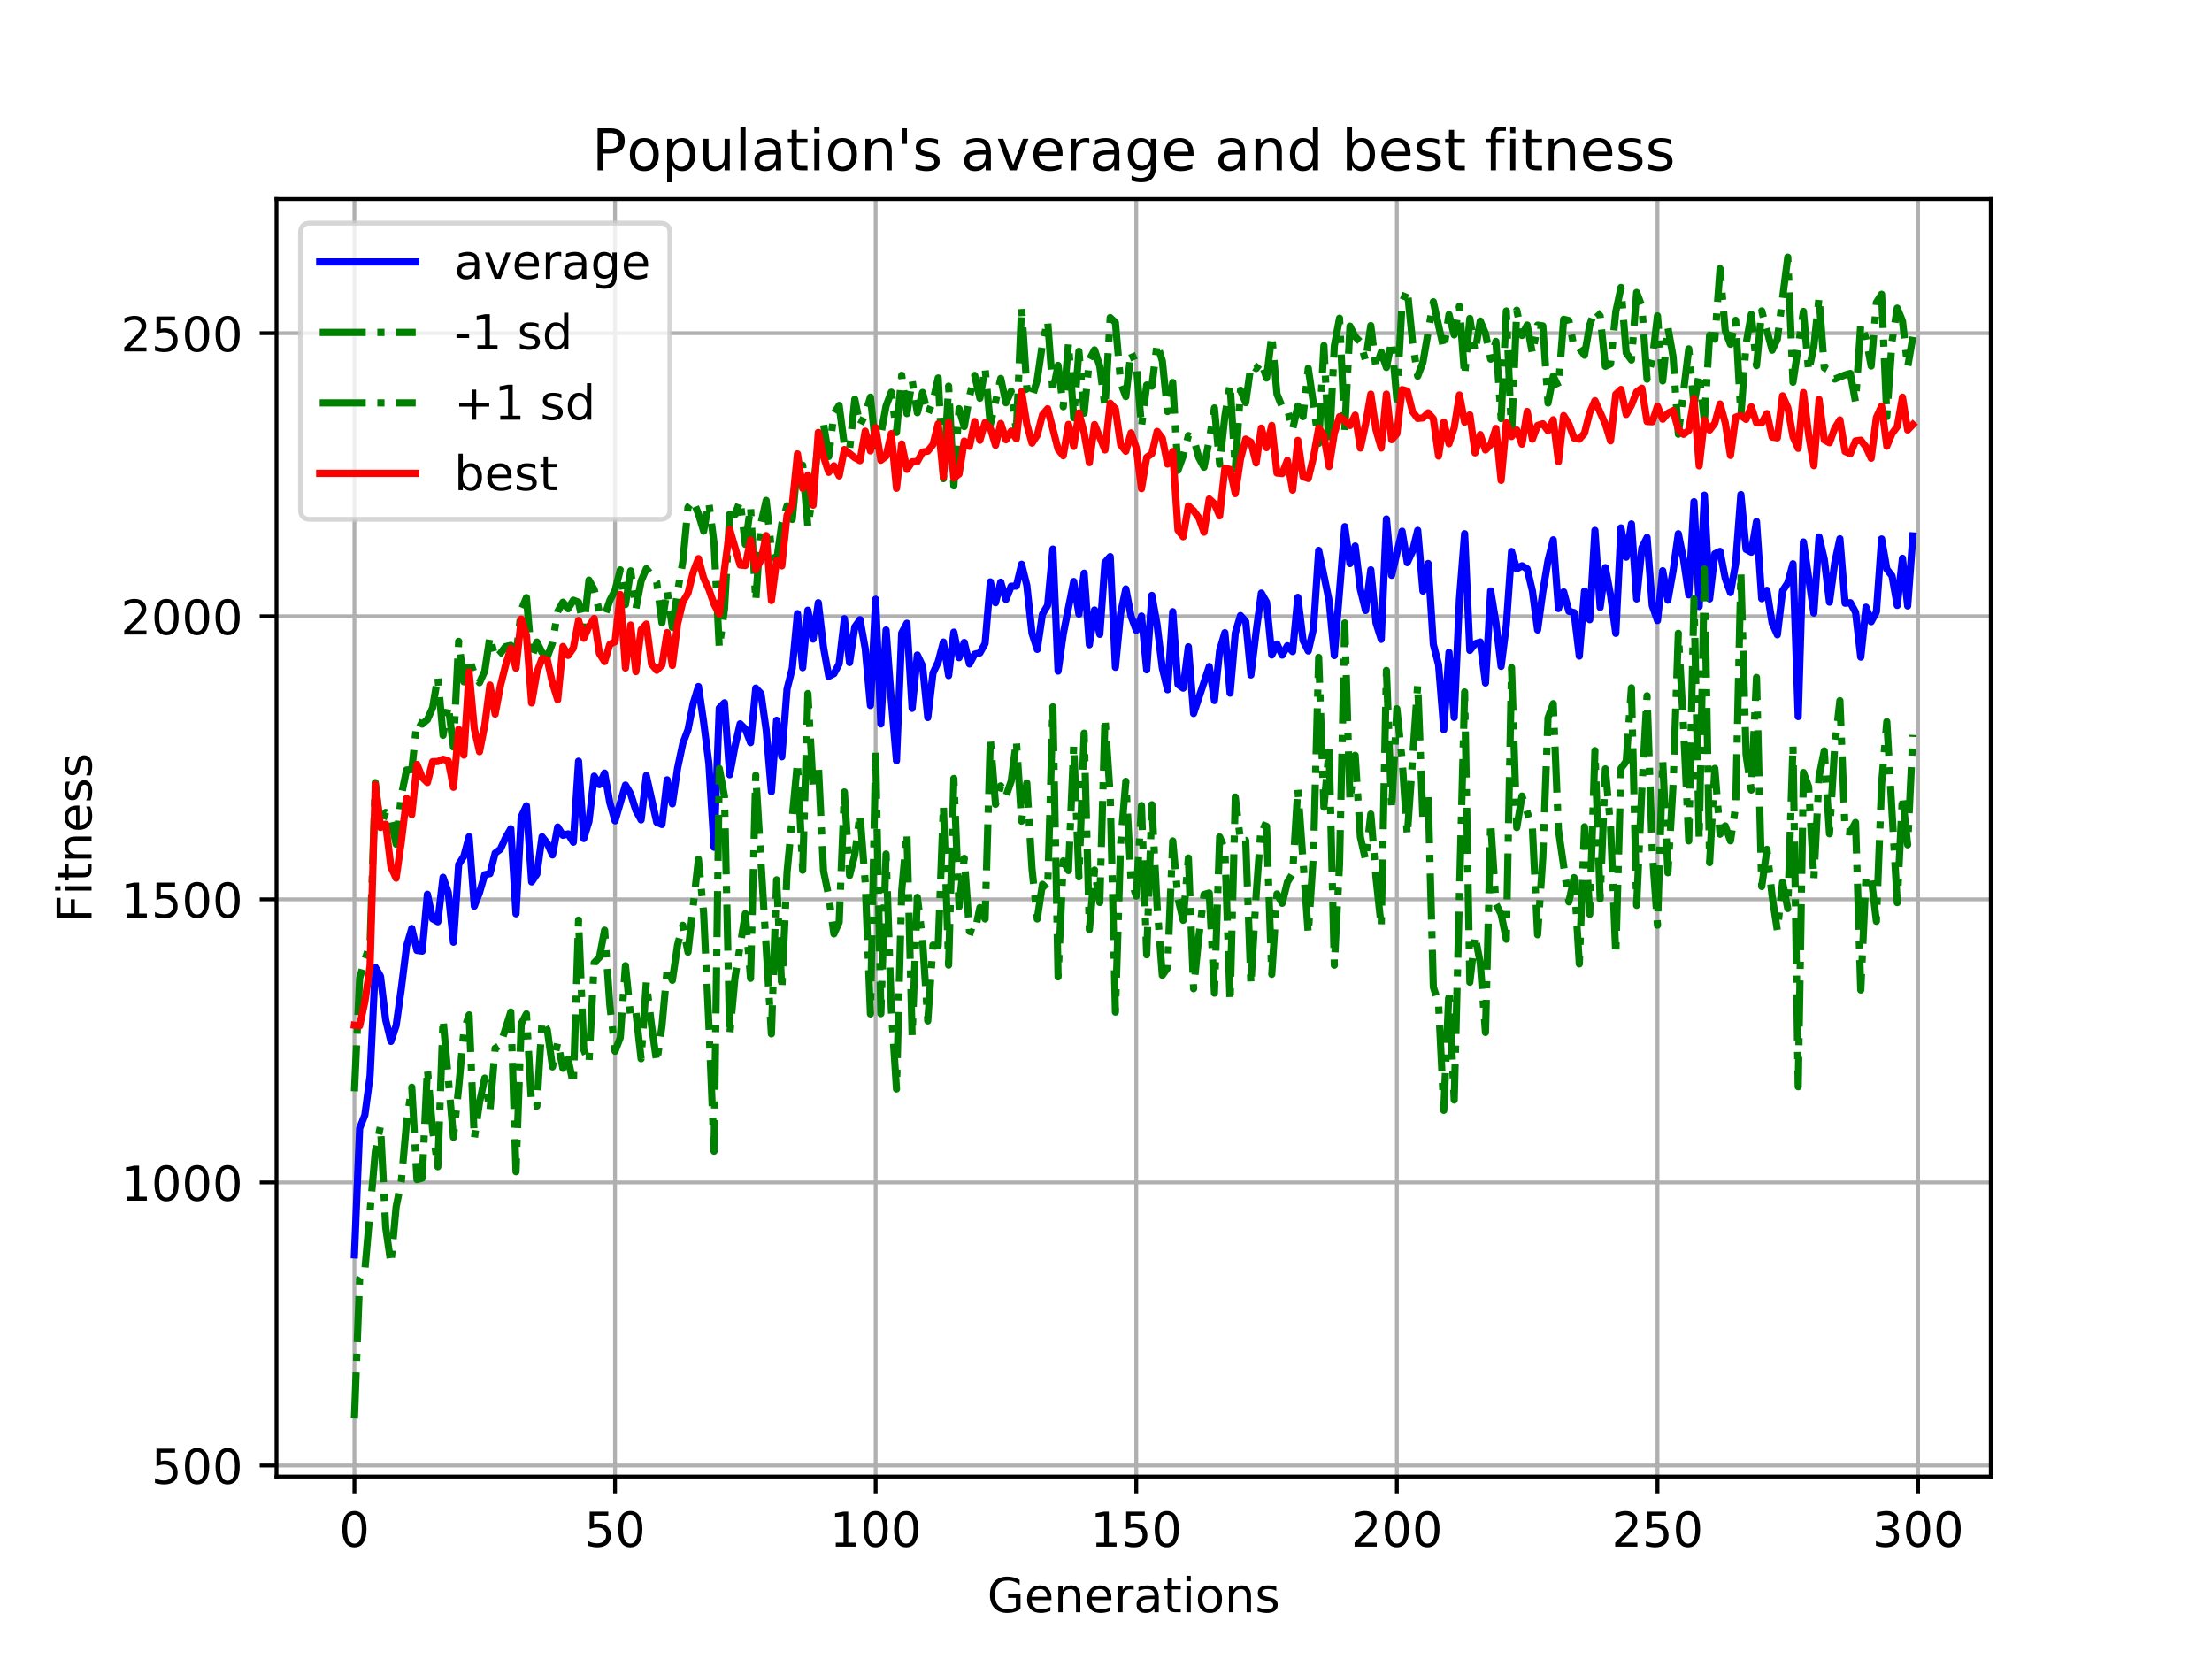 <?xml version="1.0" encoding="utf-8" standalone="no"?>
<!DOCTYPE svg PUBLIC "-//W3C//DTD SVG 1.1//EN"
  "http://www.w3.org/Graphics/SVG/1.1/DTD/svg11.dtd">
<!-- Created with matplotlib (https://matplotlib.org/) -->
<svg height="345.6pt" version="1.1" viewBox="0 0 460.8 345.6" width="460.8pt" xmlns="http://www.w3.org/2000/svg" xmlns:xlink="http://www.w3.org/1999/xlink">
 <defs>
  <style type="text/css">
*{stroke-linecap:butt;stroke-linejoin:round;}
  </style>
 </defs>
 <g id="figure_1">
  <g id="patch_1">
   <path d="M 0 345.6 
L 460.8 345.6 
L 460.8 0 
L 0 0 
z
" style="fill:#ffffff;"/>
  </g>
  <g id="axes_1">
   <g id="patch_2">
    <path d="M 57.6 307.584 
L 414.72 307.584 
L 414.72 41.472 
L 57.6 41.472 
z
" style="fill:#ffffff;"/>
   </g>
   <g id="matplotlib.axis_1">
    <g id="xtick_1">
     <g id="line2d_1">
      <path clip-path="url(#p7d51ad5705)" d="M 73.833 307.584 
L 73.833 41.472 
" style="fill:none;stroke:#b0b0b0;stroke-linecap:square;stroke-width:0.8;"/>
     </g>
     <g id="line2d_2">
      <defs>
       <path d="M 0 0 
L 0 3.5 
" id="m818c0c85bd" style="stroke:#000000;stroke-width:0.8;"/>
      </defs>
      <g>
       <use style="stroke:#000000;stroke-width:0.8;" x="73.833" xlink:href="#m818c0c85bd" y="307.584"/>
      </g>
     </g>
     <g id="text_1">
      <!-- 0 -->
      <defs>
       <path d="M 31.781 66.406 
Q 24.172 66.406 20.328 58.906 
Q 16.5 51.422 16.5 36.375 
Q 16.5 21.391 20.328 13.891 
Q 24.172 6.391 31.781 6.391 
Q 39.453 6.391 43.281 13.891 
Q 47.125 21.391 47.125 36.375 
Q 47.125 51.422 43.281 58.906 
Q 39.453 66.406 31.781 66.406 
z
M 31.781 74.219 
Q 44.047 74.219 50.516 64.516 
Q 56.984 54.828 56.984 36.375 
Q 56.984 17.969 50.516 8.266 
Q 44.047 -1.422 31.781 -1.422 
Q 19.531 -1.422 13.062 8.266 
Q 6.594 17.969 6.594 36.375 
Q 6.594 54.828 13.062 64.516 
Q 19.531 74.219 31.781 74.219 
z
" id="DejaVuSans-48"/>
      </defs>
      <g transform="translate(70.651 322.182)scale(0.1 -0.1)">
       <use xlink:href="#DejaVuSans-48"/>
      </g>
     </g>
    </g>
    <g id="xtick_2">
     <g id="line2d_3">
      <path clip-path="url(#p7d51ad5705)" d="M 128.123 307.584 
L 128.123 41.472 
" style="fill:none;stroke:#b0b0b0;stroke-linecap:square;stroke-width:0.8;"/>
     </g>
     <g id="line2d_4">
      <g>
       <use style="stroke:#000000;stroke-width:0.8;" x="128.123" xlink:href="#m818c0c85bd" y="307.584"/>
      </g>
     </g>
     <g id="text_2">
      <!-- 50 -->
      <defs>
       <path d="M 10.797 72.906 
L 49.516 72.906 
L 49.516 64.594 
L 19.828 64.594 
L 19.828 46.734 
Q 21.969 47.469 24.109 47.828 
Q 26.266 48.188 28.422 48.188 
Q 40.625 48.188 47.75 41.5 
Q 54.891 34.812 54.891 23.391 
Q 54.891 11.625 47.562 5.094 
Q 40.234 -1.422 26.906 -1.422 
Q 22.312 -1.422 17.547 -0.641 
Q 12.797 0.141 7.719 1.703 
L 7.719 11.625 
Q 12.109 9.234 16.797 8.062 
Q 21.484 6.891 26.703 6.891 
Q 35.156 6.891 40.078 11.328 
Q 45.016 15.766 45.016 23.391 
Q 45.016 31 40.078 35.438 
Q 35.156 39.891 26.703 39.891 
Q 22.75 39.891 18.812 39.016 
Q 14.891 38.141 10.797 36.281 
z
" id="DejaVuSans-53"/>
      </defs>
      <g transform="translate(121.76 322.182)scale(0.1 -0.1)">
       <use xlink:href="#DejaVuSans-53"/>
       <use x="63.623" xlink:href="#DejaVuSans-48"/>
      </g>
     </g>
    </g>
    <g id="xtick_3">
     <g id="line2d_5">
      <path clip-path="url(#p7d51ad5705)" d="M 182.413 307.584 
L 182.413 41.472 
" style="fill:none;stroke:#b0b0b0;stroke-linecap:square;stroke-width:0.8;"/>
     </g>
     <g id="line2d_6">
      <g>
       <use style="stroke:#000000;stroke-width:0.8;" x="182.413" xlink:href="#m818c0c85bd" y="307.584"/>
      </g>
     </g>
     <g id="text_3">
      <!-- 100 -->
      <defs>
       <path d="M 12.406 8.297 
L 28.516 8.297 
L 28.516 63.922 
L 10.984 60.406 
L 10.984 69.391 
L 28.422 72.906 
L 38.281 72.906 
L 38.281 8.297 
L 54.391 8.297 
L 54.391 0 
L 12.406 0 
z
" id="DejaVuSans-49"/>
      </defs>
      <g transform="translate(172.869 322.182)scale(0.1 -0.1)">
       <use xlink:href="#DejaVuSans-49"/>
       <use x="63.623" xlink:href="#DejaVuSans-48"/>
       <use x="127.246" xlink:href="#DejaVuSans-48"/>
      </g>
     </g>
    </g>
    <g id="xtick_4">
     <g id="line2d_7">
      <path clip-path="url(#p7d51ad5705)" d="M 236.703 307.584 
L 236.703 41.472 
" style="fill:none;stroke:#b0b0b0;stroke-linecap:square;stroke-width:0.8;"/>
     </g>
     <g id="line2d_8">
      <g>
       <use style="stroke:#000000;stroke-width:0.8;" x="236.703" xlink:href="#m818c0c85bd" y="307.584"/>
      </g>
     </g>
     <g id="text_4">
      <!-- 150 -->
      <g transform="translate(227.159 322.182)scale(0.1 -0.1)">
       <use xlink:href="#DejaVuSans-49"/>
       <use x="63.623" xlink:href="#DejaVuSans-53"/>
       <use x="127.246" xlink:href="#DejaVuSans-48"/>
      </g>
     </g>
    </g>
    <g id="xtick_5">
     <g id="line2d_9">
      <path clip-path="url(#p7d51ad5705)" d="M 290.993 307.584 
L 290.993 41.472 
" style="fill:none;stroke:#b0b0b0;stroke-linecap:square;stroke-width:0.8;"/>
     </g>
     <g id="line2d_10">
      <g>
       <use style="stroke:#000000;stroke-width:0.8;" x="290.993" xlink:href="#m818c0c85bd" y="307.584"/>
      </g>
     </g>
     <g id="text_5">
      <!-- 200 -->
      <defs>
       <path d="M 19.188 8.297 
L 53.609 8.297 
L 53.609 0 
L 7.328 0 
L 7.328 8.297 
Q 12.938 14.109 22.625 23.891 
Q 32.328 33.688 34.812 36.531 
Q 39.547 41.844 41.422 45.531 
Q 43.312 49.219 43.312 52.781 
Q 43.312 58.594 39.234 62.25 
Q 35.156 65.922 28.609 65.922 
Q 23.969 65.922 18.812 64.312 
Q 13.672 62.703 7.812 59.422 
L 7.812 69.391 
Q 13.766 71.781 18.938 73 
Q 24.125 74.219 28.422 74.219 
Q 39.75 74.219 46.484 68.547 
Q 53.219 62.891 53.219 53.422 
Q 53.219 48.922 51.531 44.891 
Q 49.859 40.875 45.406 35.406 
Q 44.188 33.984 37.641 27.219 
Q 31.109 20.453 19.188 8.297 
z
" id="DejaVuSans-50"/>
      </defs>
      <g transform="translate(281.449 322.182)scale(0.1 -0.1)">
       <use xlink:href="#DejaVuSans-50"/>
       <use x="63.623" xlink:href="#DejaVuSans-48"/>
       <use x="127.246" xlink:href="#DejaVuSans-48"/>
      </g>
     </g>
    </g>
    <g id="xtick_6">
     <g id="line2d_11">
      <path clip-path="url(#p7d51ad5705)" d="M 345.283 307.584 
L 345.283 41.472 
" style="fill:none;stroke:#b0b0b0;stroke-linecap:square;stroke-width:0.8;"/>
     </g>
     <g id="line2d_12">
      <g>
       <use style="stroke:#000000;stroke-width:0.8;" x="345.283" xlink:href="#m818c0c85bd" y="307.584"/>
      </g>
     </g>
     <g id="text_6">
      <!-- 250 -->
      <g transform="translate(335.739 322.182)scale(0.1 -0.1)">
       <use xlink:href="#DejaVuSans-50"/>
       <use x="63.623" xlink:href="#DejaVuSans-53"/>
       <use x="127.246" xlink:href="#DejaVuSans-48"/>
      </g>
     </g>
    </g>
    <g id="xtick_7">
     <g id="line2d_13">
      <path clip-path="url(#p7d51ad5705)" d="M 399.573 307.584 
L 399.573 41.472 
" style="fill:none;stroke:#b0b0b0;stroke-linecap:square;stroke-width:0.8;"/>
     </g>
     <g id="line2d_14">
      <g>
       <use style="stroke:#000000;stroke-width:0.8;" x="399.573" xlink:href="#m818c0c85bd" y="307.584"/>
      </g>
     </g>
     <g id="text_7">
      <!-- 300 -->
      <defs>
       <path d="M 40.578 39.312 
Q 47.656 37.797 51.625 33 
Q 55.609 28.219 55.609 21.188 
Q 55.609 10.406 48.188 4.484 
Q 40.766 -1.422 27.094 -1.422 
Q 22.516 -1.422 17.656 -0.516 
Q 12.797 0.391 7.625 2.203 
L 7.625 11.719 
Q 11.719 9.328 16.594 8.109 
Q 21.484 6.891 26.812 6.891 
Q 36.078 6.891 40.938 10.547 
Q 45.797 14.203 45.797 21.188 
Q 45.797 27.641 41.281 31.266 
Q 36.766 34.906 28.719 34.906 
L 20.219 34.906 
L 20.219 43.016 
L 29.109 43.016 
Q 36.375 43.016 40.234 45.922 
Q 44.094 48.828 44.094 54.297 
Q 44.094 59.906 40.109 62.906 
Q 36.141 65.922 28.719 65.922 
Q 24.656 65.922 20.016 65.031 
Q 15.375 64.156 9.812 62.312 
L 9.812 71.094 
Q 15.438 72.656 20.344 73.438 
Q 25.25 74.219 29.594 74.219 
Q 40.828 74.219 47.359 69.109 
Q 53.906 64.016 53.906 55.328 
Q 53.906 49.266 50.438 45.094 
Q 46.969 40.922 40.578 39.312 
z
" id="DejaVuSans-51"/>
      </defs>
      <g transform="translate(390.029 322.182)scale(0.1 -0.1)">
       <use xlink:href="#DejaVuSans-51"/>
       <use x="63.623" xlink:href="#DejaVuSans-48"/>
       <use x="127.246" xlink:href="#DejaVuSans-48"/>
      </g>
     </g>
    </g>
    <g id="text_8">
     <!-- Generations -->
     <defs>
      <path d="M 59.516 10.406 
L 59.516 29.984 
L 43.406 29.984 
L 43.406 38.094 
L 69.281 38.094 
L 69.281 6.781 
Q 63.578 2.734 56.688 0.656 
Q 49.812 -1.422 42 -1.422 
Q 24.906 -1.422 15.25 8.562 
Q 5.609 18.562 5.609 36.375 
Q 5.609 54.25 15.25 64.234 
Q 24.906 74.219 42 74.219 
Q 49.125 74.219 55.547 72.453 
Q 61.969 70.703 67.391 67.281 
L 67.391 56.781 
Q 61.922 61.422 55.766 63.766 
Q 49.609 66.109 42.828 66.109 
Q 29.438 66.109 22.719 58.641 
Q 16.016 51.172 16.016 36.375 
Q 16.016 21.625 22.719 14.156 
Q 29.438 6.688 42.828 6.688 
Q 48.047 6.688 52.141 7.594 
Q 56.25 8.5 59.516 10.406 
z
" id="DejaVuSans-71"/>
      <path d="M 56.203 29.594 
L 56.203 25.203 
L 14.891 25.203 
Q 15.484 15.922 20.484 11.062 
Q 25.484 6.203 34.422 6.203 
Q 39.594 6.203 44.453 7.469 
Q 49.312 8.734 54.109 11.281 
L 54.109 2.781 
Q 49.266 0.734 44.188 -0.344 
Q 39.109 -1.422 33.891 -1.422 
Q 20.797 -1.422 13.156 6.188 
Q 5.516 13.812 5.516 26.812 
Q 5.516 40.234 12.766 48.109 
Q 20.016 56 32.328 56 
Q 43.359 56 49.781 48.891 
Q 56.203 41.797 56.203 29.594 
z
M 47.219 32.234 
Q 47.125 39.594 43.094 43.984 
Q 39.062 48.391 32.422 48.391 
Q 24.906 48.391 20.391 44.141 
Q 15.875 39.891 15.188 32.172 
z
" id="DejaVuSans-101"/>
      <path d="M 54.891 33.016 
L 54.891 0 
L 45.906 0 
L 45.906 32.719 
Q 45.906 40.484 42.875 44.328 
Q 39.844 48.188 33.797 48.188 
Q 26.516 48.188 22.312 43.547 
Q 18.109 38.922 18.109 30.906 
L 18.109 0 
L 9.078 0 
L 9.078 54.688 
L 18.109 54.688 
L 18.109 46.188 
Q 21.344 51.125 25.703 53.562 
Q 30.078 56 35.797 56 
Q 45.219 56 50.047 50.172 
Q 54.891 44.344 54.891 33.016 
z
" id="DejaVuSans-110"/>
      <path d="M 41.109 46.297 
Q 39.594 47.172 37.812 47.578 
Q 36.031 48 33.891 48 
Q 26.266 48 22.188 43.047 
Q 18.109 38.094 18.109 28.812 
L 18.109 0 
L 9.078 0 
L 9.078 54.688 
L 18.109 54.688 
L 18.109 46.188 
Q 20.953 51.172 25.484 53.578 
Q 30.031 56 36.531 56 
Q 37.453 56 38.578 55.875 
Q 39.703 55.766 41.062 55.516 
z
" id="DejaVuSans-114"/>
      <path d="M 34.281 27.484 
Q 23.391 27.484 19.188 25 
Q 14.984 22.516 14.984 16.5 
Q 14.984 11.719 18.141 8.906 
Q 21.297 6.109 26.703 6.109 
Q 34.188 6.109 38.703 11.406 
Q 43.219 16.703 43.219 25.484 
L 43.219 27.484 
z
M 52.203 31.203 
L 52.203 0 
L 43.219 0 
L 43.219 8.297 
Q 40.141 3.328 35.547 0.953 
Q 30.953 -1.422 24.312 -1.422 
Q 15.922 -1.422 10.953 3.297 
Q 6 8.016 6 15.922 
Q 6 25.141 12.172 29.828 
Q 18.359 34.516 30.609 34.516 
L 43.219 34.516 
L 43.219 35.406 
Q 43.219 41.609 39.141 45 
Q 35.062 48.391 27.688 48.391 
Q 23 48.391 18.547 47.266 
Q 14.109 46.141 10.016 43.891 
L 10.016 52.203 
Q 14.938 54.109 19.578 55.047 
Q 24.219 56 28.609 56 
Q 40.484 56 46.344 49.844 
Q 52.203 43.703 52.203 31.203 
z
" id="DejaVuSans-97"/>
      <path d="M 18.312 70.219 
L 18.312 54.688 
L 36.812 54.688 
L 36.812 47.703 
L 18.312 47.703 
L 18.312 18.016 
Q 18.312 11.328 20.141 9.422 
Q 21.969 7.516 27.594 7.516 
L 36.812 7.516 
L 36.812 0 
L 27.594 0 
Q 17.188 0 13.234 3.875 
Q 9.281 7.766 9.281 18.016 
L 9.281 47.703 
L 2.688 47.703 
L 2.688 54.688 
L 9.281 54.688 
L 9.281 70.219 
z
" id="DejaVuSans-116"/>
      <path d="M 9.422 54.688 
L 18.406 54.688 
L 18.406 0 
L 9.422 0 
z
M 9.422 75.984 
L 18.406 75.984 
L 18.406 64.594 
L 9.422 64.594 
z
" id="DejaVuSans-105"/>
      <path d="M 30.609 48.391 
Q 23.391 48.391 19.188 42.75 
Q 14.984 37.109 14.984 27.297 
Q 14.984 17.484 19.156 11.844 
Q 23.344 6.203 30.609 6.203 
Q 37.797 6.203 41.984 11.859 
Q 46.188 17.531 46.188 27.297 
Q 46.188 37.016 41.984 42.703 
Q 37.797 48.391 30.609 48.391 
z
M 30.609 56 
Q 42.328 56 49.016 48.375 
Q 55.719 40.766 55.719 27.297 
Q 55.719 13.875 49.016 6.219 
Q 42.328 -1.422 30.609 -1.422 
Q 18.844 -1.422 12.172 6.219 
Q 5.516 13.875 5.516 27.297 
Q 5.516 40.766 12.172 48.375 
Q 18.844 56 30.609 56 
z
" id="DejaVuSans-111"/>
      <path d="M 44.281 53.078 
L 44.281 44.578 
Q 40.484 46.531 36.375 47.5 
Q 32.281 48.484 27.875 48.484 
Q 21.188 48.484 17.844 46.438 
Q 14.5 44.391 14.5 40.281 
Q 14.5 37.156 16.891 35.375 
Q 19.281 33.594 26.516 31.984 
L 29.594 31.297 
Q 39.156 29.25 43.188 25.516 
Q 47.219 21.781 47.219 15.094 
Q 47.219 7.469 41.188 3.016 
Q 35.156 -1.422 24.609 -1.422 
Q 20.219 -1.422 15.453 -0.562 
Q 10.688 0.297 5.422 2 
L 5.422 11.281 
Q 10.406 8.688 15.234 7.391 
Q 20.062 6.109 24.812 6.109 
Q 31.156 6.109 34.562 8.281 
Q 37.984 10.453 37.984 14.406 
Q 37.984 18.062 35.516 20.016 
Q 33.062 21.969 24.703 23.781 
L 21.578 24.516 
Q 13.234 26.266 9.516 29.906 
Q 5.812 33.547 5.812 39.891 
Q 5.812 47.609 11.281 51.797 
Q 16.75 56 26.812 56 
Q 31.781 56 36.172 55.266 
Q 40.578 54.547 44.281 53.078 
z
" id="DejaVuSans-115"/>
     </defs>
     <g transform="translate(205.662 335.861)scale(0.1 -0.1)">
      <use xlink:href="#DejaVuSans-71"/>
      <use x="77.49" xlink:href="#DejaVuSans-101"/>
      <use x="139.014" xlink:href="#DejaVuSans-110"/>
      <use x="202.393" xlink:href="#DejaVuSans-101"/>
      <use x="263.916" xlink:href="#DejaVuSans-114"/>
      <use x="305.029" xlink:href="#DejaVuSans-97"/>
      <use x="366.309" xlink:href="#DejaVuSans-116"/>
      <use x="405.518" xlink:href="#DejaVuSans-105"/>
      <use x="433.301" xlink:href="#DejaVuSans-111"/>
      <use x="494.482" xlink:href="#DejaVuSans-110"/>
      <use x="557.861" xlink:href="#DejaVuSans-115"/>
     </g>
    </g>
   </g>
   <g id="matplotlib.axis_2">
    <g id="ytick_1">
     <g id="line2d_15">
      <path clip-path="url(#p7d51ad5705)" d="M 57.6 305.289 
L 414.72 305.289 
" style="fill:none;stroke:#b0b0b0;stroke-linecap:square;stroke-width:0.8;"/>
     </g>
     <g id="line2d_16">
      <defs>
       <path d="M 0 0 
L -3.5 0 
" id="m720893bafe" style="stroke:#000000;stroke-width:0.8;"/>
      </defs>
      <g>
       <use style="stroke:#000000;stroke-width:0.8;" x="57.6" xlink:href="#m720893bafe" y="305.289"/>
      </g>
     </g>
     <g id="text_9">
      <!-- 500 -->
      <g transform="translate(31.512 309.088)scale(0.1 -0.1)">
       <use xlink:href="#DejaVuSans-53"/>
       <use x="63.623" xlink:href="#DejaVuSans-48"/>
       <use x="127.246" xlink:href="#DejaVuSans-48"/>
      </g>
     </g>
    </g>
    <g id="ytick_2">
     <g id="line2d_17">
      <path clip-path="url(#p7d51ad5705)" d="M 57.6 246.32 
L 414.72 246.32 
" style="fill:none;stroke:#b0b0b0;stroke-linecap:square;stroke-width:0.8;"/>
     </g>
     <g id="line2d_18">
      <g>
       <use style="stroke:#000000;stroke-width:0.8;" x="57.6" xlink:href="#m720893bafe" y="246.32"/>
      </g>
     </g>
     <g id="text_10">
      <!-- 1000 -->
      <g transform="translate(25.15 250.119)scale(0.1 -0.1)">
       <use xlink:href="#DejaVuSans-49"/>
       <use x="63.623" xlink:href="#DejaVuSans-48"/>
       <use x="127.246" xlink:href="#DejaVuSans-48"/>
       <use x="190.869" xlink:href="#DejaVuSans-48"/>
      </g>
     </g>
    </g>
    <g id="ytick_3">
     <g id="line2d_19">
      <path clip-path="url(#p7d51ad5705)" d="M 57.6 187.351 
L 414.72 187.351 
" style="fill:none;stroke:#b0b0b0;stroke-linecap:square;stroke-width:0.8;"/>
     </g>
     <g id="line2d_20">
      <g>
       <use style="stroke:#000000;stroke-width:0.8;" x="57.6" xlink:href="#m720893bafe" y="187.351"/>
      </g>
     </g>
     <g id="text_11">
      <!-- 1500 -->
      <g transform="translate(25.15 191.15)scale(0.1 -0.1)">
       <use xlink:href="#DejaVuSans-49"/>
       <use x="63.623" xlink:href="#DejaVuSans-53"/>
       <use x="127.246" xlink:href="#DejaVuSans-48"/>
       <use x="190.869" xlink:href="#DejaVuSans-48"/>
      </g>
     </g>
    </g>
    <g id="ytick_4">
     <g id="line2d_21">
      <path clip-path="url(#p7d51ad5705)" d="M 57.6 128.382 
L 414.72 128.382 
" style="fill:none;stroke:#b0b0b0;stroke-linecap:square;stroke-width:0.8;"/>
     </g>
     <g id="line2d_22">
      <g>
       <use style="stroke:#000000;stroke-width:0.8;" x="57.6" xlink:href="#m720893bafe" y="128.382"/>
      </g>
     </g>
     <g id="text_12">
      <!-- 2000 -->
      <g transform="translate(25.15 132.182)scale(0.1 -0.1)">
       <use xlink:href="#DejaVuSans-50"/>
       <use x="63.623" xlink:href="#DejaVuSans-48"/>
       <use x="127.246" xlink:href="#DejaVuSans-48"/>
       <use x="190.869" xlink:href="#DejaVuSans-48"/>
      </g>
     </g>
    </g>
    <g id="ytick_5">
     <g id="line2d_23">
      <path clip-path="url(#p7d51ad5705)" d="M 57.6 69.414 
L 414.72 69.414 
" style="fill:none;stroke:#b0b0b0;stroke-linecap:square;stroke-width:0.8;"/>
     </g>
     <g id="line2d_24">
      <g>
       <use style="stroke:#000000;stroke-width:0.8;" x="57.6" xlink:href="#m720893bafe" y="69.414"/>
      </g>
     </g>
     <g id="text_13">
      <!-- 2500 -->
      <g transform="translate(25.15 73.213)scale(0.1 -0.1)">
       <use xlink:href="#DejaVuSans-50"/>
       <use x="63.623" xlink:href="#DejaVuSans-53"/>
       <use x="127.246" xlink:href="#DejaVuSans-48"/>
       <use x="190.869" xlink:href="#DejaVuSans-48"/>
      </g>
     </g>
    </g>
    <g id="text_14">
     <!-- Fitness -->
     <defs>
      <path d="M 9.812 72.906 
L 51.703 72.906 
L 51.703 64.594 
L 19.672 64.594 
L 19.672 43.109 
L 48.578 43.109 
L 48.578 34.812 
L 19.672 34.812 
L 19.672 0 
L 9.812 0 
z
" id="DejaVuSans-70"/>
     </defs>
     <g transform="translate(19.07 192.202)rotate(-90)scale(0.1 -0.1)">
      <use xlink:href="#DejaVuSans-70"/>
      <use x="57.41" xlink:href="#DejaVuSans-105"/>
      <use x="85.193" xlink:href="#DejaVuSans-116"/>
      <use x="124.402" xlink:href="#DejaVuSans-110"/>
      <use x="187.781" xlink:href="#DejaVuSans-101"/>
      <use x="249.305" xlink:href="#DejaVuSans-115"/>
      <use x="301.404" xlink:href="#DejaVuSans-115"/>
     </g>
    </g>
   </g>
   <g id="line2d_25">
    <path clip-path="url(#p7d51ad5705)" d="M 73.833 261.415 
L 74.919 235.055 
L 76.004 232.289 
L 77.09 224.169 
L 78.176 201.487 
L 79.262 203.386 
L 80.348 212.465 
L 81.433 216.934 
L 82.519 213.643 
L 83.605 205.885 
L 84.691 197.114 
L 85.777 193.412 
L 86.862 197.993 
L 87.948 198.134 
L 89.034 186.296 
L 90.12 191.416 
L 91.206 192.017 
L 92.291 182.76 
L 93.377 185.9 
L 94.463 196.276 
L 95.549 180.09 
L 96.635 178.359 
L 97.72 174.307 
L 98.806 188.766 
L 99.892 185.937 
L 100.978 182.209 
L 102.064 181.995 
L 103.149 177.726 
L 104.235 176.91 
L 105.321 174.524 
L 106.407 172.635 
L 107.493 190.361 
L 108.578 170.187 
L 109.664 167.846 
L 110.75 183.712 
L 111.836 182.086 
L 112.922 174.303 
L 114.007 175.683 
L 115.093 178.104 
L 116.179 172.28 
L 117.265 174.002 
L 118.351 173.716 
L 119.436 175.45 
L 120.522 158.568 
L 121.608 174.687 
L 122.694 171.097 
L 123.78 161.69 
L 124.865 163.459 
L 125.951 161.048 
L 127.037 167.237 
L 128.123 170.99 
L 130.294 163.55 
L 131.38 165.396 
L 132.466 168.826 
L 133.552 170.798 
L 134.638 161.558 
L 136.809 171.284 
L 137.895 171.767 
L 138.981 162.454 
L 140.067 167.458 
L 141.152 160.034 
L 142.238 154.891 
L 143.324 152.017 
L 144.41 146.518 
L 145.496 143.013 
L 146.581 150.416 
L 147.667 159.003 
L 148.753 176.506 
L 149.839 147.509 
L 150.925 146.407 
L 152.01 161.395 
L 153.096 155.522 
L 154.182 150.788 
L 155.268 151.875 
L 156.354 154.705 
L 157.439 143.344 
L 158.525 144.489 
L 159.611 152.089 
L 160.697 164.923 
L 161.783 150.045 
L 162.868 157.654 
L 163.954 143.561 
L 165.04 139.247 
L 166.126 127.832 
L 167.212 139.099 
L 168.297 127.113 
L 169.383 133.137 
L 170.469 125.549 
L 171.555 134.881 
L 172.641 140.894 
L 173.726 140.348 
L 174.812 138.287 
L 175.898 128.884 
L 176.984 138.029 
L 178.07 130.613 
L 179.155 129.078 
L 180.241 135.112 
L 181.327 146.972 
L 182.413 124.844 
L 183.499 150.817 
L 184.584 131.232 
L 185.67 145.888 
L 186.756 158.476 
L 187.842 131.865 
L 188.928 129.835 
L 190.013 147.567 
L 191.099 136.449 
L 192.185 138.754 
L 193.271 149.481 
L 194.357 140.228 
L 195.442 137.895 
L 196.528 133.755 
L 197.614 140.743 
L 198.7 131.685 
L 199.786 137.014 
L 200.871 133.832 
L 201.957 138.315 
L 203.043 136.278 
L 204.129 136.014 
L 205.215 134.062 
L 206.3 121.218 
L 207.386 125.558 
L 208.472 121.272 
L 209.558 124.88 
L 210.644 122.123 
L 211.729 122.09 
L 212.815 117.547 
L 213.901 121.921 
L 214.987 131.92 
L 216.073 135.277 
L 217.158 127.932 
L 218.244 126.097 
L 219.33 114.39 
L 220.416 139.809 
L 221.502 132.037 
L 223.673 121.133 
L 224.759 127.929 
L 225.845 119.404 
L 226.931 134.318 
L 228.016 127.063 
L 229.102 132.145 
L 230.188 117.173 
L 231.274 115.951 
L 232.36 139.013 
L 233.445 127.737 
L 234.531 122.686 
L 235.617 128.361 
L 236.703 131.299 
L 237.789 128.329 
L 238.875 139.549 
L 239.96 124.034 
L 241.046 130.191 
L 242.132 139.177 
L 243.218 143.689 
L 244.304 127.424 
L 245.389 142.568 
L 246.475 143.354 
L 247.561 134.736 
L 248.647 148.638 
L 251.904 138.85 
L 252.99 145.936 
L 254.076 135.512 
L 255.162 131.797 
L 256.247 144.397 
L 257.333 131.864 
L 258.419 128.226 
L 259.505 129.47 
L 260.591 140.608 
L 261.676 131.586 
L 262.762 123.541 
L 263.848 125.449 
L 264.934 136.447 
L 266.02 134.163 
L 267.105 136.475 
L 268.191 134.522 
L 269.277 135.736 
L 270.363 124.436 
L 271.449 133.408 
L 272.534 135.618 
L 273.62 130.966 
L 274.706 114.66 
L 276.878 125.125 
L 277.963 136.572 
L 280.135 109.719 
L 281.221 117.409 
L 282.307 113.744 
L 283.392 122.785 
L 284.478 127.173 
L 285.564 118.703 
L 286.65 129.77 
L 287.736 133.189 
L 288.821 108.107 
L 289.907 119.852 
L 292.079 110.662 
L 293.165 117.207 
L 294.25 114.847 
L 295.336 110.481 
L 296.422 123.126 
L 297.508 117.385 
L 298.594 134.245 
L 299.679 138.47 
L 300.765 152.005 
L 301.851 135.886 
L 302.937 149.465 
L 304.023 124.923 
L 305.108 111.183 
L 306.194 135.48 
L 307.28 134.113 
L 308.366 133.741 
L 309.452 142.284 
L 310.537 123.097 
L 311.623 129.716 
L 312.709 138.82 
L 313.795 130.22 
L 314.881 114.887 
L 315.966 118.508 
L 317.052 117.859 
L 318.138 118.512 
L 319.224 123.075 
L 320.31 131.228 
L 321.395 123.278 
L 322.481 116.752 
L 323.567 112.458 
L 324.653 126.766 
L 325.739 123.295 
L 326.824 127.331 
L 327.91 127.61 
L 328.996 136.677 
L 330.082 123.118 
L 331.168 129.097 
L 332.253 110.482 
L 333.339 126.535 
L 334.425 118.24 
L 335.511 124.024 
L 336.597 131.942 
L 337.682 109.97 
L 338.768 116.065 
L 339.854 109.144 
L 340.94 124.768 
L 342.026 114.133 
L 343.111 111.967 
L 344.197 126.152 
L 345.283 129.266 
L 346.369 118.891 
L 347.455 125.02 
L 348.54 118.86 
L 349.626 111.186 
L 350.712 116.548 
L 351.798 123.921 
L 352.884 104.512 
L 353.969 126.342 
L 355.055 103.154 
L 356.141 124.764 
L 357.227 115.368 
L 358.313 114.866 
L 359.398 120.472 
L 360.484 123.443 
L 361.57 117.333 
L 362.656 103.018 
L 363.742 114.446 
L 364.827 115.034 
L 365.913 108.65 
L 366.999 124.718 
L 368.085 122.977 
L 369.171 129.825 
L 370.256 132.239 
L 371.342 123.088 
L 372.428 121.417 
L 373.514 117.442 
L 374.6 149.282 
L 375.685 112.903 
L 377.857 127.716 
L 378.943 111.864 
L 380.029 116.511 
L 381.114 125.439 
L 382.2 117.282 
L 383.286 112.237 
L 384.372 125.664 
L 385.458 125.553 
L 386.543 127.533 
L 387.629 136.892 
L 388.715 126.484 
L 389.801 129.512 
L 390.887 127.481 
L 391.972 112.278 
L 393.058 118.556 
L 394.144 119.96 
L 395.23 126.113 
L 396.316 116.296 
L 397.401 126.223 
L 398.487 111.639 
L 398.487 111.639 
" style="fill:none;stroke:#0000ff;stroke-linecap:square;stroke-width:1.5;"/>
   </g>
   <g id="line2d_26">
    <path clip-path="url(#p7d51ad5705)" d="M 73.833 295.488 
L 74.919 266.323 
L 76.004 264.629 
L 78.176 239.935 
L 79.262 234.563 
L 80.348 255.694 
L 81.433 263.245 
L 82.519 251.427 
L 83.605 246.03 
L 84.691 233.817 
L 85.777 226.493 
L 86.862 245.732 
L 87.948 245.428 
L 89.034 222.68 
L 90.12 235.399 
L 91.206 243.048 
L 92.291 212.335 
L 94.463 236.926 
L 95.549 226.57 
L 96.635 214.681 
L 97.72 211.419 
L 98.806 237.18 
L 99.892 229.661 
L 100.978 224.587 
L 102.064 231.408 
L 103.149 218.368 
L 104.235 217.692 
L 106.407 210.823 
L 107.493 244.091 
L 108.578 213.278 
L 109.664 211.207 
L 110.75 230.422 
L 111.836 230.417 
L 112.922 212.677 
L 114.007 214.506 
L 115.093 222.26 
L 116.179 217.15 
L 117.265 222.554 
L 118.351 220.622 
L 119.436 225.866 
L 120.522 191.673 
L 121.608 218.689 
L 122.694 221.351 
L 123.78 200.559 
L 124.865 199.433 
L 125.951 193.771 
L 127.037 209.388 
L 128.123 218.991 
L 129.209 216.165 
L 130.294 201.167 
L 131.38 211.876 
L 132.466 210.874 
L 133.552 220.555 
L 134.638 204.649 
L 135.723 213.582 
L 136.809 221.283 
L 137.895 213.787 
L 138.981 201.929 
L 140.067 204.217 
L 141.152 196.851 
L 142.238 192.758 
L 143.324 198.359 
L 145.496 178.991 
L 146.581 190.185 
L 147.667 213.342 
L 148.753 239.817 
L 149.839 160.091 
L 150.925 165.935 
L 152.01 215.675 
L 153.096 203.783 
L 155.268 190.337 
L 156.354 203.808 
L 157.439 161.495 
L 160.697 215.382 
L 161.783 183.282 
L 162.868 206.204 
L 163.954 181.754 
L 166.126 158.832 
L 167.212 181.289 
L 168.297 144.474 
L 169.383 163.834 
L 170.469 159.214 
L 171.555 181.446 
L 172.641 186.691 
L 173.726 194.545 
L 174.812 192.126 
L 175.898 164.973 
L 176.984 182.382 
L 178.07 178.062 
L 179.155 169.597 
L 180.241 183.889 
L 181.327 211.216 
L 182.413 156.777 
L 183.499 211.157 
L 184.584 177.9 
L 185.67 210.077 
L 186.756 226.86 
L 187.842 185.558 
L 188.928 173.511 
L 190.013 215.84 
L 191.099 186.926 
L 192.185 195.763 
L 193.271 212.681 
L 194.357 196.875 
L 195.442 197.055 
L 196.528 167.797 
L 197.614 201.052 
L 198.7 162.169 
L 199.786 188.887 
L 200.871 178.806 
L 201.957 194.008 
L 203.043 194.357 
L 204.129 189.068 
L 205.215 191.442 
L 206.3 153.962 
L 207.386 167.56 
L 208.472 163.71 
L 209.558 165.864 
L 210.644 162.751 
L 211.729 154.36 
L 212.815 171.062 
L 213.901 163.104 
L 214.987 181.002 
L 216.073 191.438 
L 217.158 184.226 
L 218.244 185.357 
L 219.33 147.244 
L 220.416 203.5 
L 221.502 179.344 
L 222.587 181.351 
L 223.673 155.24 
L 224.759 182.67 
L 225.845 152.737 
L 226.931 193.687 
L 228.016 181.243 
L 229.102 188.012 
L 230.188 149.562 
L 231.274 165.741 
L 232.36 210.837 
L 233.445 175.737 
L 234.531 162.763 
L 235.617 183.362 
L 236.703 186.677 
L 237.789 167.801 
L 238.875 198.904 
L 239.96 167.632 
L 241.046 188.758 
L 242.132 203.176 
L 243.218 201.644 
L 244.304 175.179 
L 245.389 187.143 
L 246.475 191.71 
L 247.561 178.735 
L 248.647 205.972 
L 249.733 195.2 
L 250.818 186.346 
L 251.904 186.026 
L 252.99 206.894 
L 254.076 174.342 
L 255.162 176.887 
L 256.247 208.72 
L 257.333 166.039 
L 258.419 175.167 
L 259.505 175.065 
L 260.591 205.125 
L 261.676 186.403 
L 262.762 171.698 
L 263.848 172.148 
L 264.934 202.972 
L 266.02 186.227 
L 267.105 188.176 
L 268.191 183.769 
L 269.277 182.009 
L 270.363 164.297 
L 272.534 194.529 
L 273.62 177.804 
L 274.706 136.948 
L 275.792 168.158 
L 276.878 156.053 
L 277.963 201.069 
L 279.049 180.045 
L 280.135 129.778 
L 281.221 166.87 
L 282.307 157.349 
L 283.392 174.348 
L 284.478 179.169 
L 285.564 169.58 
L 286.65 182.851 
L 287.736 193.031 
L 288.821 139.666 
L 289.907 168.623 
L 290.993 147.648 
L 292.079 158.306 
L 293.165 174.028 
L 295.336 142.602 
L 296.422 170.75 
L 297.508 165.625 
L 298.594 205.623 
L 299.679 209.026 
L 300.765 231.304 
L 301.851 206.259 
L 302.937 229.16 
L 305.108 144.153 
L 306.194 204.62 
L 307.28 194.926 
L 308.366 200.605 
L 309.452 215.082 
L 310.537 171.375 
L 311.623 188.311 
L 312.709 190.44 
L 313.795 195.66 
L 314.881 139.083 
L 315.966 172.398 
L 317.052 165.834 
L 319.224 172.521 
L 320.31 194.729 
L 321.395 178.666 
L 322.481 149.539 
L 323.567 146.583 
L 324.653 172.907 
L 326.824 187.879 
L 327.91 182.822 
L 328.996 200.798 
L 330.082 172.235 
L 331.168 190.459 
L 332.253 156.364 
L 333.339 187.261 
L 334.425 160.174 
L 335.511 172.239 
L 336.597 198.906 
L 337.682 160.065 
L 338.768 158.625 
L 339.854 143.288 
L 340.94 188.611 
L 342.026 164.492 
L 343.111 144.939 
L 344.197 177.343 
L 345.283 192.731 
L 346.369 158.431 
L 347.455 181.812 
L 348.54 163.35 
L 349.626 131.918 
L 350.712 151.556 
L 351.798 175.166 
L 352.884 124.741 
L 353.969 174.812 
L 355.055 118.513 
L 356.141 179.707 
L 357.227 160.08 
L 358.313 173.776 
L 359.398 172.05 
L 360.484 175.158 
L 361.57 167.937 
L 362.656 119.346 
L 363.742 157.256 
L 364.827 164.583 
L 365.913 141.126 
L 366.999 184.674 
L 368.085 176.936 
L 369.171 186.702 
L 370.256 193.839 
L 371.342 183.791 
L 372.428 189.266 
L 373.514 155.255 
L 374.6 226.383 
L 375.685 160.934 
L 376.771 163.913 
L 377.857 183.164 
L 378.943 161.77 
L 380.029 156.42 
L 381.114 173.693 
L 382.2 155.602 
L 383.286 145.96 
L 384.372 173.226 
L 385.458 173.31 
L 386.543 171.327 
L 387.629 206.237 
L 388.715 182.503 
L 389.801 182.78 
L 390.887 191.932 
L 391.972 163.257 
L 393.058 150.334 
L 395.23 188.035 
L 396.316 165.738 
L 397.401 175.987 
L 398.487 153.1 
L 398.487 153.1 
" style="fill:none;stroke:#008000;stroke-dasharray:9.6,2.4,1.5,2.4;stroke-dashoffset:0;stroke-width:1.5;"/>
   </g>
   <g id="line2d_27">
    <path clip-path="url(#p7d51ad5705)" d="M 73.833 227.342 
L 74.919 203.786 
L 76.004 199.948 
L 77.09 196.701 
L 78.176 163.039 
L 79.262 172.209 
L 80.348 169.237 
L 81.433 170.622 
L 82.519 175.859 
L 83.605 165.739 
L 84.691 160.411 
L 85.777 160.332 
L 86.862 150.253 
L 87.948 150.841 
L 89.034 149.912 
L 90.12 147.432 
L 91.206 140.986 
L 92.291 153.185 
L 93.377 147 
L 94.463 155.625 
L 95.549 133.61 
L 96.635 142.037 
L 97.72 137.195 
L 98.806 140.352 
L 99.892 142.213 
L 100.978 139.83 
L 102.064 132.583 
L 103.149 137.083 
L 104.235 136.127 
L 105.321 134.692 
L 106.407 134.447 
L 107.493 136.63 
L 108.578 127.097 
L 109.664 124.486 
L 110.75 137.001 
L 111.836 133.756 
L 112.922 135.928 
L 114.007 136.86 
L 115.093 133.948 
L 116.179 127.41 
L 117.265 125.45 
L 118.351 126.81 
L 119.436 125.035 
L 120.522 125.464 
L 121.608 130.684 
L 122.694 120.844 
L 123.78 122.821 
L 124.865 127.486 
L 125.951 128.326 
L 127.037 125.085 
L 128.123 122.988 
L 129.209 118.711 
L 130.294 125.934 
L 131.38 118.916 
L 132.466 126.778 
L 133.552 121.041 
L 134.638 118.468 
L 135.723 119.758 
L 136.809 121.284 
L 137.895 129.746 
L 138.981 122.978 
L 140.067 130.698 
L 141.152 123.217 
L 142.238 117.024 
L 143.324 105.675 
L 144.41 104.323 
L 145.496 107.035 
L 146.581 110.646 
L 147.667 104.664 
L 148.753 113.194 
L 149.839 134.927 
L 150.925 126.879 
L 152.01 107.114 
L 153.096 107.26 
L 154.182 104.305 
L 155.268 113.412 
L 156.354 105.601 
L 157.439 125.193 
L 158.525 109.056 
L 159.611 104.246 
L 160.697 114.464 
L 161.783 116.809 
L 162.868 109.104 
L 163.954 105.367 
L 165.04 108.208 
L 166.126 96.831 
L 167.212 96.909 
L 168.297 109.752 
L 169.383 102.44 
L 170.469 91.883 
L 171.555 88.317 
L 172.641 95.096 
L 173.726 86.151 
L 174.812 84.447 
L 175.898 92.794 
L 176.984 93.676 
L 178.07 83.164 
L 179.155 88.56 
L 180.241 86.335 
L 181.327 82.729 
L 182.413 92.91 
L 183.499 90.477 
L 184.584 84.564 
L 185.67 81.698 
L 186.756 90.093 
L 187.842 78.172 
L 188.928 86.158 
L 190.013 79.294 
L 191.099 85.973 
L 192.185 81.746 
L 193.271 86.282 
L 194.357 83.58 
L 195.442 78.736 
L 196.528 99.714 
L 197.614 80.434 
L 198.7 101.201 
L 199.786 85.14 
L 200.871 88.857 
L 201.957 82.623 
L 203.043 78.199 
L 204.129 82.961 
L 205.215 76.682 
L 206.3 88.475 
L 208.472 78.834 
L 209.558 83.896 
L 210.644 81.494 
L 211.729 89.821 
L 212.815 64.031 
L 213.901 80.737 
L 214.987 82.838 
L 216.073 79.116 
L 217.158 71.638 
L 218.244 66.838 
L 219.33 81.535 
L 220.416 76.118 
L 221.502 84.731 
L 222.587 71.496 
L 223.673 87.027 
L 224.759 73.188 
L 225.845 86.07 
L 226.931 74.949 
L 228.016 72.884 
L 229.102 76.279 
L 230.188 84.784 
L 231.274 66.161 
L 232.36 67.19 
L 233.445 79.736 
L 234.531 82.61 
L 235.617 73.36 
L 236.703 75.921 
L 237.789 88.856 
L 238.875 80.194 
L 239.96 80.436 
L 241.046 71.623 
L 242.132 75.177 
L 243.218 85.733 
L 244.304 79.669 
L 245.389 97.993 
L 246.475 94.998 
L 247.561 90.737 
L 248.647 91.305 
L 249.733 95.333 
L 250.818 97.336 
L 251.904 91.674 
L 252.99 84.978 
L 254.076 96.682 
L 255.162 86.707 
L 256.247 80.073 
L 257.333 97.689 
L 258.419 81.285 
L 259.505 83.875 
L 260.591 76.091 
L 261.676 76.769 
L 262.762 75.383 
L 263.848 78.75 
L 264.934 69.921 
L 266.02 82.099 
L 267.105 84.774 
L 268.191 85.275 
L 269.277 89.464 
L 270.363 84.576 
L 271.449 86.788 
L 272.534 76.707 
L 273.62 84.128 
L 274.706 92.373 
L 275.792 71.995 
L 276.878 94.196 
L 277.963 72.074 
L 279.049 66.286 
L 280.135 89.661 
L 281.221 67.948 
L 282.307 70.139 
L 283.392 71.222 
L 284.478 75.176 
L 285.564 67.827 
L 286.65 76.688 
L 287.736 73.346 
L 288.821 76.548 
L 289.907 71.081 
L 290.993 83.179 
L 292.079 63.018 
L 293.165 60.386 
L 294.25 71.088 
L 295.336 78.361 
L 296.422 75.502 
L 298.594 62.866 
L 300.765 72.705 
L 301.851 65.513 
L 302.937 69.77 
L 304.023 63.78 
L 305.108 78.213 
L 306.194 66.34 
L 307.28 73.301 
L 308.366 66.877 
L 309.452 69.486 
L 310.537 74.819 
L 311.623 71.121 
L 312.709 87.201 
L 313.795 64.78 
L 314.881 90.691 
L 315.966 64.618 
L 317.052 69.884 
L 318.138 67.71 
L 319.224 73.629 
L 320.31 67.728 
L 321.395 67.891 
L 322.481 83.966 
L 323.567 78.332 
L 324.653 80.624 
L 325.739 66.506 
L 326.824 66.784 
L 327.91 72.398 
L 328.996 72.557 
L 330.082 74 
L 331.168 67.736 
L 332.253 64.601 
L 333.339 65.809 
L 334.425 76.307 
L 335.511 75.808 
L 336.597 64.978 
L 337.682 59.874 
L 338.768 73.505 
L 339.854 75.001 
L 340.94 60.925 
L 342.026 63.773 
L 343.111 78.996 
L 344.197 74.961 
L 345.283 65.8 
L 346.369 79.35 
L 347.455 68.228 
L 348.54 74.37 
L 349.626 90.455 
L 351.798 72.676 
L 352.884 84.283 
L 353.969 77.871 
L 355.055 87.795 
L 356.141 69.82 
L 357.227 70.656 
L 358.313 55.956 
L 359.398 68.894 
L 360.484 71.728 
L 361.57 66.728 
L 362.656 86.69 
L 363.742 71.636 
L 364.827 65.485 
L 365.913 76.174 
L 366.999 64.763 
L 369.171 72.948 
L 370.256 70.639 
L 372.428 53.568 
L 373.514 79.629 
L 375.685 64.872 
L 376.771 77.345 
L 377.857 72.268 
L 378.943 61.959 
L 380.029 76.603 
L 381.114 77.186 
L 382.2 78.963 
L 384.372 78.101 
L 385.458 77.796 
L 386.543 83.739 
L 387.629 67.547 
L 388.715 70.465 
L 389.801 76.244 
L 390.887 63.03 
L 391.972 61.299 
L 393.058 86.777 
L 394.144 71.106 
L 395.23 64.191 
L 396.316 66.854 
L 397.401 76.46 
L 398.487 70.178 
L 398.487 70.178 
" style="fill:none;stroke:#008000;stroke-dasharray:9.6,2.4,1.5,2.4;stroke-dashoffset:0;stroke-width:1.5;"/>
   </g>
   <g id="line2d_28">
    <path clip-path="url(#p7d51ad5705)" d="M 73.833 213.567 
L 74.919 213.71 
L 76.004 208.7 
L 77.09 201.246 
L 78.176 163.421 
L 79.262 172.38 
L 80.348 171.686 
L 81.433 180.593 
L 82.519 182.943 
L 83.605 175.293 
L 84.691 166.302 
L 85.777 169.707 
L 86.862 159.247 
L 87.948 161.958 
L 89.034 163.023 
L 90.12 158.67 
L 91.206 158.639 
L 92.291 158.165 
L 93.377 158.504 
L 94.463 164.014 
L 95.549 151.929 
L 96.635 157.303 
L 97.72 139.967 
L 98.806 151.849 
L 99.892 156.59 
L 100.978 151.124 
L 102.064 142.705 
L 103.149 148.753 
L 104.235 142.916 
L 105.321 138.587 
L 106.407 135.041 
L 107.493 139.224 
L 108.578 128.957 
L 109.664 132.355 
L 110.75 146.437 
L 111.836 140.087 
L 112.922 137.198 
L 114.007 137.435 
L 115.093 142.326 
L 116.179 145.769 
L 117.265 134.68 
L 118.351 136.538 
L 119.436 135.014 
L 120.522 129.246 
L 121.608 132.971 
L 122.694 130.498 
L 123.78 128.83 
L 124.865 136.134 
L 125.951 137.817 
L 127.037 134.223 
L 128.123 133.684 
L 129.209 123.84 
L 130.294 139.165 
L 131.38 130.2 
L 132.466 139.91 
L 133.552 131.176 
L 134.638 130.005 
L 135.723 138.326 
L 136.809 139.639 
L 137.895 138.551 
L 138.981 131.774 
L 140.067 138.635 
L 141.152 129.944 
L 142.238 125.397 
L 143.324 123.579 
L 144.41 119.186 
L 145.496 116.364 
L 146.581 120.425 
L 147.667 122.744 
L 148.753 125.85 
L 149.839 127.912 
L 150.925 118.585 
L 152.01 110.271 
L 154.182 117.704 
L 155.268 117.808 
L 156.354 112.498 
L 157.439 118.673 
L 158.525 116.704 
L 159.611 111.575 
L 160.697 125.111 
L 161.783 116.715 
L 162.868 117.881 
L 163.954 107.32 
L 165.04 105.242 
L 166.126 94.559 
L 167.212 101.751 
L 168.297 98.958 
L 169.383 105.24 
L 170.469 90.075 
L 171.555 95.146 
L 172.641 98.39 
L 173.726 97.034 
L 174.812 99.138 
L 175.898 93.639 
L 178.07 95.342 
L 179.155 95.964 
L 180.241 89.821 
L 181.327 93.936 
L 182.413 89.076 
L 183.499 95.885 
L 184.584 95.031 
L 185.67 90.328 
L 186.756 101.725 
L 187.842 92.47 
L 188.928 97.781 
L 190.013 96.2 
L 191.099 96.147 
L 192.185 94.176 
L 193.271 93.99 
L 194.357 92.612 
L 195.442 88.298 
L 196.528 99.371 
L 197.614 87.986 
L 198.7 99.58 
L 199.786 98.746 
L 200.871 91.878 
L 201.957 92.99 
L 203.043 87.806 
L 204.129 91.718 
L 205.215 88.014 
L 206.3 89.18 
L 207.386 92.772 
L 208.472 88.214 
L 209.558 91.618 
L 210.644 89.809 
L 211.729 91.416 
L 212.815 81.562 
L 213.901 88.351 
L 214.987 92.31 
L 216.073 90.665 
L 217.158 86.427 
L 218.244 85.136 
L 220.416 93.594 
L 221.502 94.94 
L 222.587 88.405 
L 223.673 93.003 
L 224.759 86.025 
L 225.845 90.176 
L 226.931 96.367 
L 228.016 88.429 
L 230.188 93.736 
L 231.274 83.999 
L 232.36 85.188 
L 233.445 92.633 
L 234.531 94.001 
L 235.617 90.179 
L 236.703 93.325 
L 237.789 101.8 
L 238.875 95.276 
L 239.96 94.498 
L 241.046 89.869 
L 242.132 91.31 
L 243.218 96.67 
L 244.304 94.056 
L 245.389 110.425 
L 246.475 111.816 
L 247.561 105.383 
L 248.647 106.389 
L 249.733 107.855 
L 250.818 110.871 
L 251.904 103.941 
L 252.99 104.941 
L 254.076 107.463 
L 255.162 97.538 
L 256.247 97.783 
L 257.333 102.835 
L 258.419 95.601 
L 259.505 91.471 
L 260.591 92.118 
L 261.676 96.438 
L 262.762 89.182 
L 263.848 93.253 
L 264.934 88.62 
L 266.02 98.54 
L 267.105 98.651 
L 268.191 95.91 
L 269.277 102.111 
L 270.363 91.741 
L 271.449 99.295 
L 272.534 99.681 
L 273.62 95.233 
L 274.706 89.174 
L 275.792 90.726 
L 276.878 97.182 
L 277.963 90.272 
L 279.049 86.79 
L 280.135 87.63 
L 281.221 88.648 
L 282.307 86.469 
L 283.392 93.345 
L 284.478 88.312 
L 285.564 82.1 
L 286.65 89.582 
L 287.736 93.346 
L 288.821 82.086 
L 289.907 91.592 
L 290.993 90.365 
L 292.079 81.155 
L 293.165 81.455 
L 294.25 85.72 
L 295.336 87.157 
L 296.422 87.056 
L 297.508 86.001 
L 298.594 87.255 
L 299.679 95.004 
L 300.765 87.937 
L 301.851 92.443 
L 302.937 89.109 
L 304.023 82.275 
L 305.108 87.945 
L 306.194 86.415 
L 307.28 94.338 
L 308.366 90.531 
L 309.452 93.743 
L 310.537 92.636 
L 311.623 89.251 
L 312.709 100.073 
L 313.795 88.054 
L 314.881 90.94 
L 315.966 89.573 
L 317.052 92.53 
L 318.138 85.713 
L 319.224 91.493 
L 320.31 88.619 
L 321.395 88.271 
L 322.481 89.749 
L 323.567 87.443 
L 324.653 96.18 
L 325.739 86.576 
L 326.824 88.328 
L 327.91 91.25 
L 328.996 91.498 
L 330.082 90.247 
L 331.168 85.949 
L 332.253 83.464 
L 334.425 88.342 
L 335.511 91.841 
L 336.597 82.137 
L 337.682 81.121 
L 338.768 86.34 
L 339.854 84.423 
L 340.94 81.638 
L 342.026 80.864 
L 343.111 87.803 
L 344.197 87.867 
L 345.283 84.628 
L 346.369 87.335 
L 347.455 86.069 
L 348.54 85.537 
L 349.626 89.445 
L 350.712 90.472 
L 351.798 89.655 
L 352.884 83.041 
L 353.969 97.058 
L 355.055 87.496 
L 356.141 89.6 
L 357.227 88.154 
L 358.313 84.159 
L 359.398 88.045 
L 360.484 94.88 
L 361.57 86.901 
L 362.656 86.554 
L 363.742 87.365 
L 364.827 84.733 
L 365.913 88.106 
L 366.999 88.098 
L 368.085 86.153 
L 369.171 91.046 
L 370.256 91.217 
L 371.342 82.457 
L 372.428 84.903 
L 373.514 90.95 
L 374.6 93.404 
L 375.685 81.772 
L 376.771 90.556 
L 377.857 97.012 
L 378.943 83.223 
L 380.029 91.657 
L 381.114 92.234 
L 382.2 89.243 
L 383.286 87.467 
L 384.372 94.051 
L 385.458 94.52 
L 386.543 91.841 
L 387.629 91.705 
L 388.715 93.108 
L 389.801 95.474 
L 390.887 86.97 
L 391.972 84.598 
L 393.058 92.956 
L 394.144 90.325 
L 395.23 88.865 
L 396.316 82.741 
L 397.401 89.582 
L 398.487 88.446 
L 398.487 88.446 
" style="fill:none;stroke:#ff0000;stroke-linecap:square;stroke-width:1.5;"/>
   </g>
   <g id="patch_3">
    <path d="M 57.6 307.584 
L 57.6 41.472 
" style="fill:none;stroke:#000000;stroke-linecap:square;stroke-linejoin:miter;stroke-width:0.8;"/>
   </g>
   <g id="patch_4">
    <path d="M 414.72 307.584 
L 414.72 41.472 
" style="fill:none;stroke:#000000;stroke-linecap:square;stroke-linejoin:miter;stroke-width:0.8;"/>
   </g>
   <g id="patch_5">
    <path d="M 57.6 307.584 
L 414.72 307.584 
" style="fill:none;stroke:#000000;stroke-linecap:square;stroke-linejoin:miter;stroke-width:0.8;"/>
   </g>
   <g id="patch_6">
    <path d="M 57.6 41.472 
L 414.72 41.472 
" style="fill:none;stroke:#000000;stroke-linecap:square;stroke-linejoin:miter;stroke-width:0.8;"/>
   </g>
   <g id="text_15">
    <!-- Population's average and best fitness -->
    <defs>
     <path d="M 19.672 64.797 
L 19.672 37.406 
L 32.078 37.406 
Q 38.969 37.406 42.719 40.969 
Q 46.484 44.531 46.484 51.125 
Q 46.484 57.672 42.719 61.234 
Q 38.969 64.797 32.078 64.797 
z
M 9.812 72.906 
L 32.078 72.906 
Q 44.344 72.906 50.609 67.359 
Q 56.891 61.812 56.891 51.125 
Q 56.891 40.328 50.609 34.812 
Q 44.344 29.297 32.078 29.297 
L 19.672 29.297 
L 19.672 0 
L 9.812 0 
z
" id="DejaVuSans-80"/>
     <path d="M 18.109 8.203 
L 18.109 -20.797 
L 9.078 -20.797 
L 9.078 54.688 
L 18.109 54.688 
L 18.109 46.391 
Q 20.953 51.266 25.266 53.625 
Q 29.594 56 35.594 56 
Q 45.562 56 51.781 48.094 
Q 58.016 40.188 58.016 27.297 
Q 58.016 14.406 51.781 6.484 
Q 45.562 -1.422 35.594 -1.422 
Q 29.594 -1.422 25.266 0.953 
Q 20.953 3.328 18.109 8.203 
z
M 48.688 27.297 
Q 48.688 37.203 44.609 42.844 
Q 40.531 48.484 33.406 48.484 
Q 26.266 48.484 22.188 42.844 
Q 18.109 37.203 18.109 27.297 
Q 18.109 17.391 22.188 11.75 
Q 26.266 6.109 33.406 6.109 
Q 40.531 6.109 44.609 11.75 
Q 48.688 17.391 48.688 27.297 
z
" id="DejaVuSans-112"/>
     <path d="M 8.5 21.578 
L 8.5 54.688 
L 17.484 54.688 
L 17.484 21.922 
Q 17.484 14.156 20.5 10.266 
Q 23.531 6.391 29.594 6.391 
Q 36.859 6.391 41.078 11.031 
Q 45.312 15.672 45.312 23.688 
L 45.312 54.688 
L 54.297 54.688 
L 54.297 0 
L 45.312 0 
L 45.312 8.406 
Q 42.047 3.422 37.719 1 
Q 33.406 -1.422 27.688 -1.422 
Q 18.266 -1.422 13.375 4.438 
Q 8.5 10.297 8.5 21.578 
z
M 31.109 56 
z
" id="DejaVuSans-117"/>
     <path d="M 9.422 75.984 
L 18.406 75.984 
L 18.406 0 
L 9.422 0 
z
" id="DejaVuSans-108"/>
     <path d="M 17.922 72.906 
L 17.922 45.797 
L 9.625 45.797 
L 9.625 72.906 
z
" id="DejaVuSans-39"/>
     <path id="DejaVuSans-32"/>
     <path d="M 2.984 54.688 
L 12.5 54.688 
L 29.594 8.797 
L 46.688 54.688 
L 56.203 54.688 
L 35.688 0 
L 23.484 0 
z
" id="DejaVuSans-118"/>
     <path d="M 45.406 27.984 
Q 45.406 37.75 41.375 43.109 
Q 37.359 48.484 30.078 48.484 
Q 22.859 48.484 18.828 43.109 
Q 14.797 37.75 14.797 27.984 
Q 14.797 18.266 18.828 12.891 
Q 22.859 7.516 30.078 7.516 
Q 37.359 7.516 41.375 12.891 
Q 45.406 18.266 45.406 27.984 
z
M 54.391 6.781 
Q 54.391 -7.172 48.188 -13.984 
Q 42 -20.797 29.203 -20.797 
Q 24.469 -20.797 20.266 -20.094 
Q 16.062 -19.391 12.109 -17.922 
L 12.109 -9.188 
Q 16.062 -11.328 19.922 -12.344 
Q 23.781 -13.375 27.781 -13.375 
Q 36.625 -13.375 41.016 -8.766 
Q 45.406 -4.156 45.406 5.172 
L 45.406 9.625 
Q 42.625 4.781 38.281 2.391 
Q 33.938 0 27.875 0 
Q 17.828 0 11.672 7.656 
Q 5.516 15.328 5.516 27.984 
Q 5.516 40.672 11.672 48.328 
Q 17.828 56 27.875 56 
Q 33.938 56 38.281 53.609 
Q 42.625 51.219 45.406 46.391 
L 45.406 54.688 
L 54.391 54.688 
z
" id="DejaVuSans-103"/>
     <path d="M 45.406 46.391 
L 45.406 75.984 
L 54.391 75.984 
L 54.391 0 
L 45.406 0 
L 45.406 8.203 
Q 42.578 3.328 38.25 0.953 
Q 33.938 -1.422 27.875 -1.422 
Q 17.969 -1.422 11.734 6.484 
Q 5.516 14.406 5.516 27.297 
Q 5.516 40.188 11.734 48.094 
Q 17.969 56 27.875 56 
Q 33.938 56 38.25 53.625 
Q 42.578 51.266 45.406 46.391 
z
M 14.797 27.297 
Q 14.797 17.391 18.875 11.75 
Q 22.953 6.109 30.078 6.109 
Q 37.203 6.109 41.297 11.75 
Q 45.406 17.391 45.406 27.297 
Q 45.406 37.203 41.297 42.844 
Q 37.203 48.484 30.078 48.484 
Q 22.953 48.484 18.875 42.844 
Q 14.797 37.203 14.797 27.297 
z
" id="DejaVuSans-100"/>
     <path d="M 48.688 27.297 
Q 48.688 37.203 44.609 42.844 
Q 40.531 48.484 33.406 48.484 
Q 26.266 48.484 22.188 42.844 
Q 18.109 37.203 18.109 27.297 
Q 18.109 17.391 22.188 11.75 
Q 26.266 6.109 33.406 6.109 
Q 40.531 6.109 44.609 11.75 
Q 48.688 17.391 48.688 27.297 
z
M 18.109 46.391 
Q 20.953 51.266 25.266 53.625 
Q 29.594 56 35.594 56 
Q 45.562 56 51.781 48.094 
Q 58.016 40.188 58.016 27.297 
Q 58.016 14.406 51.781 6.484 
Q 45.562 -1.422 35.594 -1.422 
Q 29.594 -1.422 25.266 0.953 
Q 20.953 3.328 18.109 8.203 
L 18.109 0 
L 9.078 0 
L 9.078 75.984 
L 18.109 75.984 
z
" id="DejaVuSans-98"/>
     <path d="M 37.109 75.984 
L 37.109 68.5 
L 28.516 68.5 
Q 23.688 68.5 21.797 66.547 
Q 19.922 64.594 19.922 59.516 
L 19.922 54.688 
L 34.719 54.688 
L 34.719 47.703 
L 19.922 47.703 
L 19.922 0 
L 10.891 0 
L 10.891 47.703 
L 2.297 47.703 
L 2.297 54.688 
L 10.891 54.688 
L 10.891 58.5 
Q 10.891 67.625 15.141 71.797 
Q 19.391 75.984 28.609 75.984 
z
" id="DejaVuSans-102"/>
    </defs>
    <g transform="translate(123.315 35.472)scale(0.12 -0.12)">
     <use xlink:href="#DejaVuSans-80"/>
     <use x="60.256" xlink:href="#DejaVuSans-111"/>
     <use x="121.438" xlink:href="#DejaVuSans-112"/>
     <use x="184.914" xlink:href="#DejaVuSans-117"/>
     <use x="248.293" xlink:href="#DejaVuSans-108"/>
     <use x="276.076" xlink:href="#DejaVuSans-97"/>
     <use x="337.355" xlink:href="#DejaVuSans-116"/>
     <use x="376.564" xlink:href="#DejaVuSans-105"/>
     <use x="404.348" xlink:href="#DejaVuSans-111"/>
     <use x="465.529" xlink:href="#DejaVuSans-110"/>
     <use x="528.908" xlink:href="#DejaVuSans-39"/>
     <use x="556.398" xlink:href="#DejaVuSans-115"/>
     <use x="608.498" xlink:href="#DejaVuSans-32"/>
     <use x="640.285" xlink:href="#DejaVuSans-97"/>
     <use x="701.564" xlink:href="#DejaVuSans-118"/>
     <use x="760.744" xlink:href="#DejaVuSans-101"/>
     <use x="822.268" xlink:href="#DejaVuSans-114"/>
     <use x="863.381" xlink:href="#DejaVuSans-97"/>
     <use x="924.66" xlink:href="#DejaVuSans-103"/>
     <use x="988.137" xlink:href="#DejaVuSans-101"/>
     <use x="1049.66" xlink:href="#DejaVuSans-32"/>
     <use x="1081.447" xlink:href="#DejaVuSans-97"/>
     <use x="1142.727" xlink:href="#DejaVuSans-110"/>
     <use x="1206.105" xlink:href="#DejaVuSans-100"/>
     <use x="1269.582" xlink:href="#DejaVuSans-32"/>
     <use x="1301.369" xlink:href="#DejaVuSans-98"/>
     <use x="1364.846" xlink:href="#DejaVuSans-101"/>
     <use x="1426.369" xlink:href="#DejaVuSans-115"/>
     <use x="1478.469" xlink:href="#DejaVuSans-116"/>
     <use x="1517.678" xlink:href="#DejaVuSans-32"/>
     <use x="1549.465" xlink:href="#DejaVuSans-102"/>
     <use x="1584.67" xlink:href="#DejaVuSans-105"/>
     <use x="1612.453" xlink:href="#DejaVuSans-116"/>
     <use x="1651.662" xlink:href="#DejaVuSans-110"/>
     <use x="1715.041" xlink:href="#DejaVuSans-101"/>
     <use x="1776.564" xlink:href="#DejaVuSans-115"/>
     <use x="1828.664" xlink:href="#DejaVuSans-115"/>
    </g>
   </g>
   <g id="legend_1">
    <g id="patch_7">
     <path d="M 64.6 108.184 
L 137.541 108.184 
Q 139.541 108.184 139.541 106.184 
L 139.541 48.472 
Q 139.541 46.472 137.541 46.472 
L 64.6 46.472 
Q 62.6 46.472 62.6 48.472 
L 62.6 106.184 
Q 62.6 108.184 64.6 108.184 
z
" style="fill:#ffffff;opacity:0.8;stroke:#cccccc;stroke-linejoin:miter;"/>
    </g>
    <g id="line2d_29">
     <path d="M 66.6 54.57 
L 86.6 54.57 
" style="fill:none;stroke:#0000ff;stroke-linecap:square;stroke-width:1.5;"/>
    </g>
    <g id="line2d_30"/>
    <g id="text_16">
     <!-- average -->
     <g transform="translate(94.6 58.07)scale(0.1 -0.1)">
      <use xlink:href="#DejaVuSans-97"/>
      <use x="61.279" xlink:href="#DejaVuSans-118"/>
      <use x="120.459" xlink:href="#DejaVuSans-101"/>
      <use x="181.982" xlink:href="#DejaVuSans-114"/>
      <use x="223.096" xlink:href="#DejaVuSans-97"/>
      <use x="284.375" xlink:href="#DejaVuSans-103"/>
      <use x="347.852" xlink:href="#DejaVuSans-101"/>
     </g>
    </g>
    <g id="line2d_31">
     <path d="M 66.6 69.249 
L 86.6 69.249 
" style="fill:none;stroke:#008000;stroke-dasharray:9.6,2.4,1.5,2.4;stroke-dashoffset:0;stroke-width:1.5;"/>
    </g>
    <g id="line2d_32"/>
    <g id="text_17">
     <!-- -1 sd -->
     <defs>
      <path d="M 4.891 31.391 
L 31.203 31.391 
L 31.203 23.391 
L 4.891 23.391 
z
" id="DejaVuSans-45"/>
     </defs>
     <g transform="translate(94.6 72.749)scale(0.1 -0.1)">
      <use xlink:href="#DejaVuSans-45"/>
      <use x="36.084" xlink:href="#DejaVuSans-49"/>
      <use x="99.707" xlink:href="#DejaVuSans-32"/>
      <use x="131.494" xlink:href="#DejaVuSans-115"/>
      <use x="183.594" xlink:href="#DejaVuSans-100"/>
     </g>
    </g>
    <g id="line2d_33">
     <path d="M 66.6 83.927 
L 86.6 83.927 
" style="fill:none;stroke:#008000;stroke-dasharray:9.6,2.4,1.5,2.4;stroke-dashoffset:0;stroke-width:1.5;"/>
    </g>
    <g id="line2d_34"/>
    <g id="text_18">
     <!-- +1 sd -->
     <defs>
      <path d="M 46 62.703 
L 46 35.5 
L 73.188 35.5 
L 73.188 27.203 
L 46 27.203 
L 46 0 
L 37.797 0 
L 37.797 27.203 
L 10.594 27.203 
L 10.594 35.5 
L 37.797 35.5 
L 37.797 62.703 
z
" id="DejaVuSans-43"/>
     </defs>
     <g transform="translate(94.6 87.427)scale(0.1 -0.1)">
      <use xlink:href="#DejaVuSans-43"/>
      <use x="83.789" xlink:href="#DejaVuSans-49"/>
      <use x="147.412" xlink:href="#DejaVuSans-32"/>
      <use x="179.199" xlink:href="#DejaVuSans-115"/>
      <use x="231.299" xlink:href="#DejaVuSans-100"/>
     </g>
    </g>
    <g id="line2d_35">
     <path d="M 66.6 98.605 
L 86.6 98.605 
" style="fill:none;stroke:#ff0000;stroke-linecap:square;stroke-width:1.5;"/>
    </g>
    <g id="line2d_36"/>
    <g id="text_19">
     <!-- best -->
     <g transform="translate(94.6 102.105)scale(0.1 -0.1)">
      <use xlink:href="#DejaVuSans-98"/>
      <use x="63.477" xlink:href="#DejaVuSans-101"/>
      <use x="125" xlink:href="#DejaVuSans-115"/>
      <use x="177.1" xlink:href="#DejaVuSans-116"/>
     </g>
    </g>
   </g>
  </g>
 </g>
 <defs>
  <clipPath id="p7d51ad5705">
   <rect height="266.112" width="357.12" x="57.6" y="41.472"/>
  </clipPath>
 </defs>
</svg>
